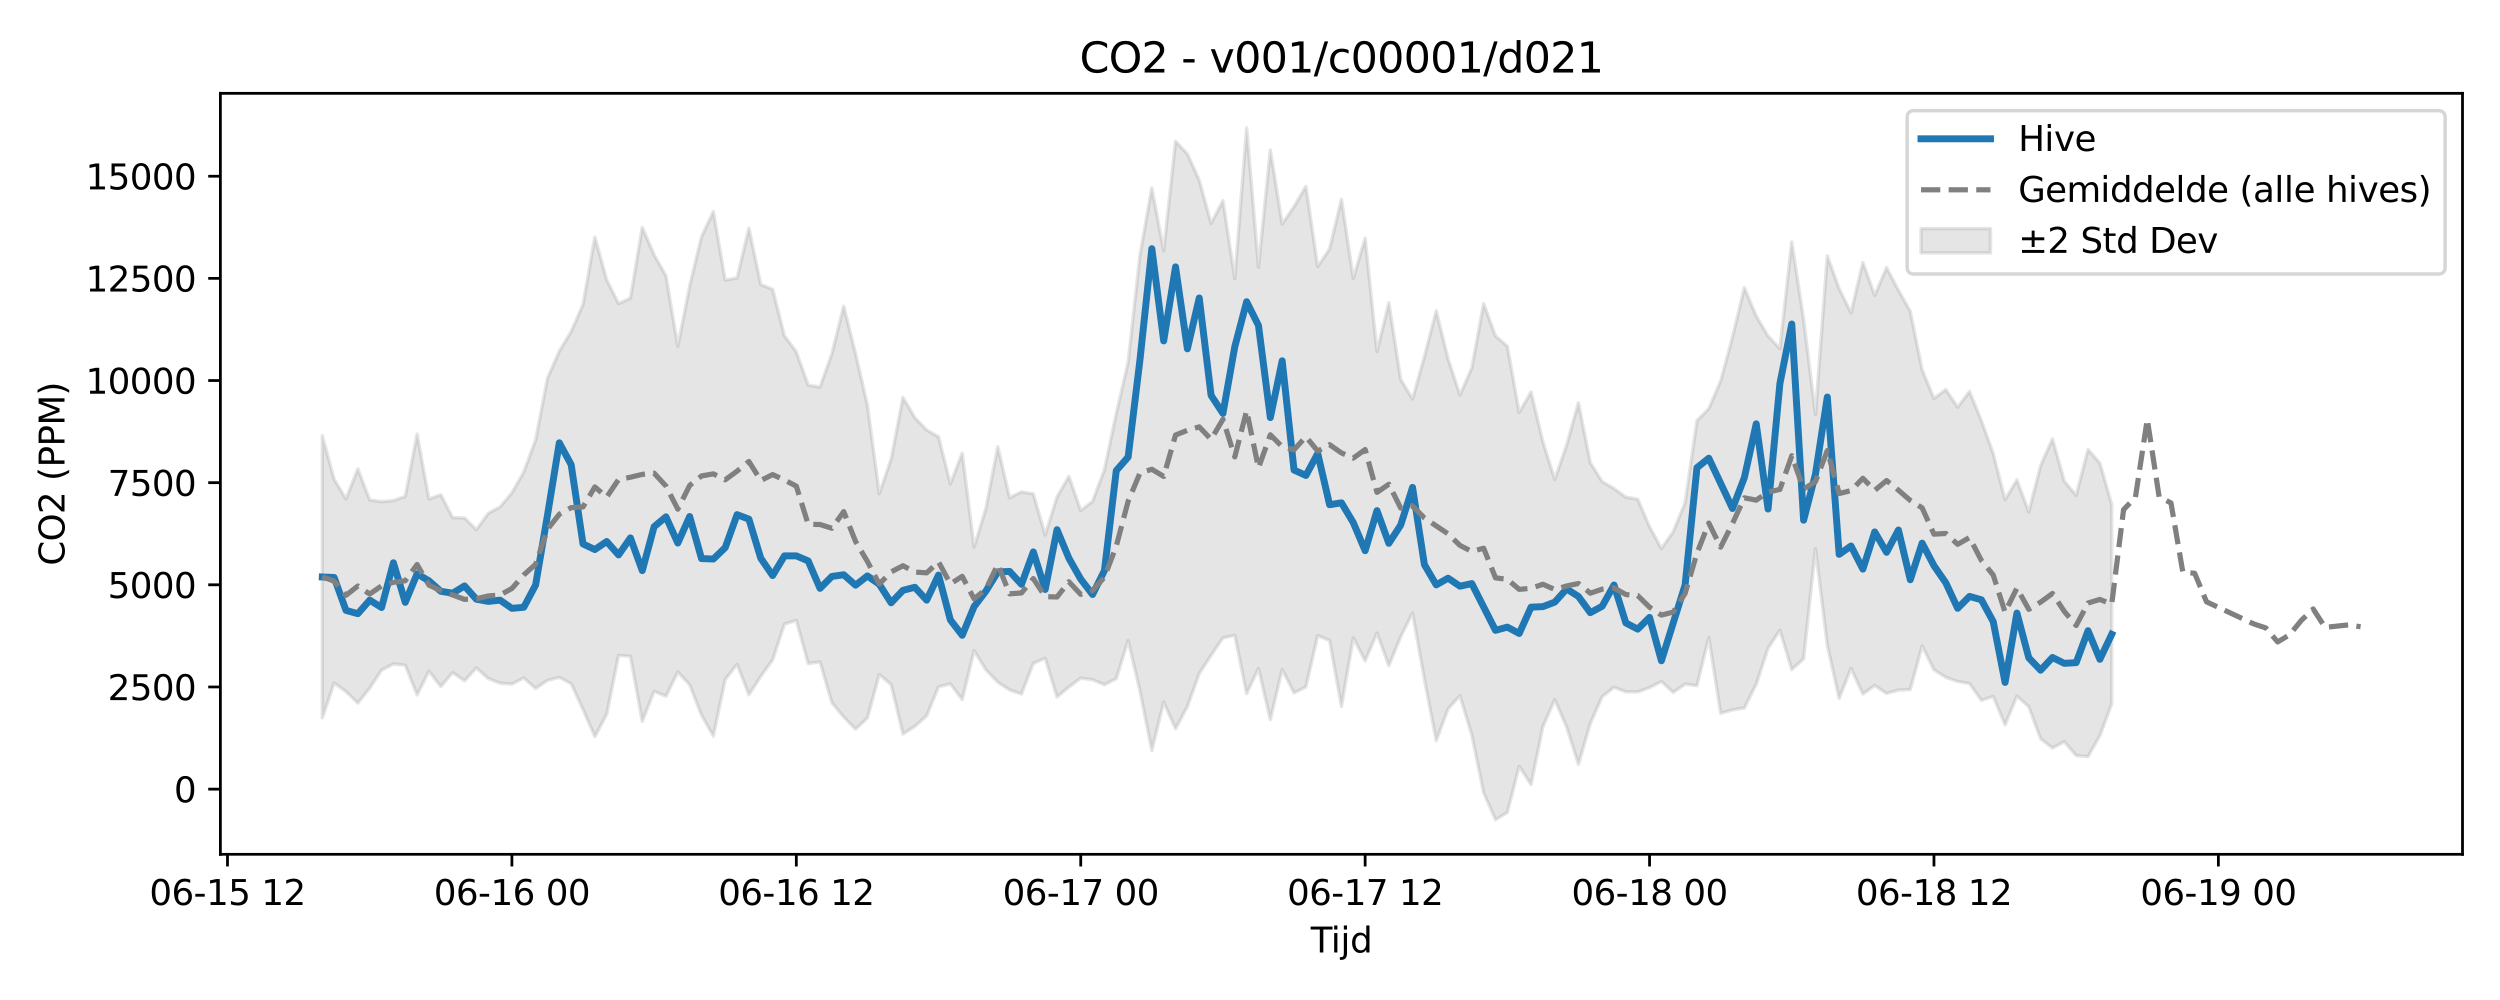 <?xml version="1.0" encoding="utf-8" standalone="no"?>
<!DOCTYPE svg PUBLIC "-//W3C//DTD SVG 1.1//EN"
  "http://www.w3.org/Graphics/SVG/1.1/DTD/svg11.dtd">
<svg xmlns:xlink="http://www.w3.org/1999/xlink" width="720pt" height="288pt" viewBox="0 0 720 288" xmlns="http://www.w3.org/2000/svg" version="1.1">
 <defs>
  <style type="text/css">*{stroke-linejoin: round; stroke-linecap: butt}</style>
 </defs>
 <g id="figure_1">
  <g id="patch_1">
   <path d="M 0 288 
L 720 288 
L 720 0 
L 0 0 
z
" style="fill: #ffffff"/>
  </g>
  <g id="axes_1">
   <g id="patch_2">
    <path d="M 63.47 246.04 
L 709.2 246.04 
L 709.2 26.88 
L 63.47 26.88 
z
" style="fill: #ffffff"/>
   </g>
   <g id="FillBetweenPolyCollection_1">
    <defs>
     <path id="m6cd8a5f75c" d="M 92.821 -162.495 
L 92.821 -81.267 
L 96.234 -91.264 
L 99.647 -88.813 
L 103.06 -85.507 
L 106.473 -89.812 
L 109.886 -94.982 
L 113.299 -96.773 
L 116.712 -96.433 
L 120.125 -87.86 
L 123.538 -94.683 
L 126.951 -90.273 
L 130.364 -94.298 
L 133.777 -91.931 
L 137.19 -95.653 
L 140.603 -92.588 
L 144.016 -91.252 
L 147.429 -90.974 
L 150.842 -92.769 
L 154.254 -89.728 
L 157.667 -92.045 
L 161.08 -92.929 
L 164.493 -91.09 
L 167.906 -83.692 
L 171.319 -75.841 
L 174.732 -82.294 
L 178.145 -99.248 
L 181.558 -98.986 
L 184.971 -80.231 
L 188.384 -88.872 
L 191.797 -87.487 
L 195.21 -94.462 
L 198.623 -90.772 
L 202.036 -82.03 
L 205.449 -75.996 
L 208.862 -92.294 
L 212.275 -96.679 
L 215.688 -87.904 
L 219.1 -93.193 
L 222.513 -97.949 
L 225.926 -108.26 
L 229.339 -109.33 
L 232.752 -96.907 
L 236.165 -97.364 
L 239.578 -85.61 
L 242.991 -81.491 
L 246.404 -78.003 
L 249.817 -81.235 
L 253.23 -93.748 
L 256.643 -90.847 
L 260.056 -76.599 
L 263.469 -78.797 
L 266.882 -81.87 
L 270.295 -90.186 
L 273.708 -91.031 
L 277.121 -86.523 
L 280.534 -100.596 
L 283.947 -95.082 
L 287.359 -91.533 
L 290.772 -89.292 
L 294.185 -88.133 
L 297.598 -96.958 
L 301.011 -98.433 
L 304.424 -87.259 
L 307.837 -90.128 
L 311.25 -92.692 
L 314.663 -92.237 
L 318.076 -90.806 
L 321.489 -92.559 
L 324.902 -103.541 
L 328.315 -88.955 
L 331.728 -71.867 
L 335.141 -85.789 
L 338.554 -78.111 
L 341.967 -84.49 
L 345.38 -94.019 
L 348.793 -99.255 
L 352.206 -104.278 
L 355.618 -105.033 
L 359.031 -88.251 
L 362.444 -95.478 
L 365.857 -80.747 
L 369.27 -95.173 
L 372.683 -88.453 
L 376.096 -90.165 
L 379.509 -104.948 
L 382.922 -103.538 
L 386.335 -84.512 
L 389.748 -104.287 
L 393.161 -97.677 
L 396.574 -105.677 
L 399.987 -96.287 
L 403.4 -104.602 
L 406.813 -111.441 
L 410.226 -92.36 
L 413.639 -74.701 
L 417.052 -83.842 
L 420.464 -87.638 
L 423.877 -76.311 
L 427.29 -59.678 
L 430.703 -51.922 
L 434.116 -54.014 
L 437.529 -67.315 
L 440.942 -62.048 
L 444.355 -78.7 
L 447.768 -86.515 
L 451.181 -78.659 
L 454.594 -67.883 
L 458.007 -79.615 
L 461.42 -87.335 
L 464.833 -90.056 
L 468.246 -88.754 
L 471.659 -88.716 
L 475.072 -89.971 
L 478.485 -91.707 
L 481.898 -88.581 
L 485.311 -90.988 
L 488.723 -90.531 
L 492.136 -104.397 
L 495.549 -82.585 
L 498.962 -83.553 
L 502.375 -84.113 
L 505.788 -90.934 
L 509.201 -101.319 
L 512.614 -106.487 
L 516.027 -95.16 
L 519.44 -98.272 
L 522.853 -129.984 
L 526.266 -102.164 
L 529.679 -86.874 
L 533.092 -95.538 
L 536.505 -88.109 
L 539.918 -90.588 
L 543.331 -88.28 
L 546.744 -89.252 
L 550.157 -89.404 
L 553.57 -101.974 
L 556.982 -95.098 
L 560.395 -92.926 
L 563.808 -91.738 
L 567.221 -91.147 
L 570.634 -86.308 
L 574.047 -87.435 
L 577.46 -79.264 
L 580.873 -87.505 
L 584.286 -84.459 
L 587.699 -75.261 
L 591.112 -72.575 
L 594.525 -74.388 
L 597.938 -70.387 
L 601.351 -70.113 
L 604.764 -76.123 
L 608.177 -85.276 
L 608.177 -142.712 
L 608.177 -142.712 
L 604.764 -154.617 
L 601.351 -158.537 
L 597.938 -145.325 
L 594.525 -149.421 
L 591.112 -161.578 
L 587.699 -153.924 
L 584.286 -140.546 
L 580.873 -149.785 
L 577.46 -144.102 
L 574.047 -157.367 
L 570.634 -166.883 
L 567.221 -175.236 
L 563.808 -170.736 
L 560.395 -175.809 
L 556.982 -173.223 
L 553.57 -181.519 
L 550.157 -198.357 
L 546.744 -204.398 
L 543.331 -210.926 
L 539.918 -202.947 
L 536.505 -212.403 
L 533.092 -197.886 
L 529.679 -204.842 
L 526.266 -214.327 
L 522.853 -168.585 
L 519.44 -196.016 
L 516.027 -218.324 
L 512.614 -187.603 
L 509.201 -191.214 
L 505.788 -196.988 
L 502.375 -205.133 
L 498.962 -190.911 
L 495.549 -178.279 
L 492.136 -170.317 
L 488.723 -166.841 
L 485.311 -143.215 
L 481.898 -134.862 
L 478.485 -130.009 
L 475.072 -136.282 
L 471.659 -144.255 
L 468.246 -144.804 
L 464.833 -147.289 
L 461.42 -149.307 
L 458.007 -154.703 
L 454.594 -172.025 
L 451.181 -159.82 
L 447.768 -149.925 
L 444.355 -160.752 
L 440.942 -175.108 
L 437.529 -169.208 
L 434.116 -188.282 
L 430.703 -191.238 
L 427.29 -200.551 
L 423.877 -182.044 
L 420.464 -174.21 
L 417.052 -184.656 
L 413.639 -198.454 
L 410.226 -185.296 
L 406.813 -173.066 
L 403.4 -178.763 
L 399.987 -200.795 
L 396.574 -186.725 
L 393.161 -219.378 
L 389.748 -207.84 
L 386.335 -230.607 
L 382.922 -216.335 
L 379.509 -211.21 
L 376.096 -234.317 
L 372.683 -228.5 
L 369.27 -223.492 
L 365.857 -244.797 
L 362.444 -211.033 
L 359.031 -251.158 
L 355.618 -207.778 
L 352.206 -230.217 
L 348.793 -223.653 
L 345.38 -236.111 
L 341.967 -243.661 
L 338.554 -247.303 
L 335.141 -215.784 
L 331.728 -233.848 
L 328.315 -214.588 
L 324.902 -183.722 
L 321.489 -168.912 
L 318.076 -152.733 
L 314.663 -143.623 
L 311.25 -140.958 
L 307.837 -150.794 
L 304.424 -144.875 
L 301.011 -133.903 
L 297.598 -145.765 
L 294.185 -146.338 
L 290.772 -144.653 
L 287.359 -159.348 
L 283.947 -141.578 
L 280.534 -130.476 
L 277.121 -157.502 
L 273.708 -148.621 
L 270.295 -162.206 
L 266.882 -164.168 
L 263.469 -167.701 
L 260.056 -173.534 
L 256.643 -155.752 
L 253.23 -145.822 
L 249.817 -171.355 
L 246.404 -186.111 
L 242.991 -199.82 
L 239.578 -186.107 
L 236.165 -176.524 
L 232.752 -177.094 
L 229.339 -186.645 
L 225.926 -191.283 
L 222.513 -204.688 
L 219.1 -206.029 
L 215.688 -222.277 
L 212.275 -207.944 
L 208.862 -207.343 
L 205.449 -227.054 
L 202.036 -219.834 
L 198.623 -205.634 
L 195.21 -188.245 
L 191.797 -208.559 
L 188.384 -214.603 
L 184.971 -222.528 
L 181.558 -202.128 
L 178.145 -200.543 
L 174.732 -207.406 
L 171.319 -219.694 
L 167.906 -200.307 
L 164.493 -192.493 
L 161.08 -186.859 
L 157.667 -179.071 
L 154.254 -161.275 
L 150.842 -152.058 
L 147.429 -146.067 
L 144.016 -142.004 
L 140.603 -140.145 
L 137.19 -135.444 
L 133.777 -138.837 
L 130.364 -138.908 
L 126.951 -145.512 
L 123.538 -144.286 
L 120.125 -162.984 
L 116.712 -145.031 
L 113.299 -143.834 
L 109.886 -143.523 
L 106.473 -144.022 
L 103.06 -152.952 
L 99.647 -144.289 
L 96.234 -149.964 
L 92.821 -162.495 
z
" style="stroke: #808080; stroke-opacity: 0.2"/>
    </defs>
    <g clip-path="url(#p658768533f)">
     <use xlink:href="#m6cd8a5f75c" x="0" y="288" style="fill: #808080; fill-opacity: 0.2; stroke: #808080; stroke-opacity: 0.2"/>
    </g>
   </g>
   <g id="matplotlib.axis_1">
    <g id="xtick_1">
     <g id="line2d_1">
      <defs>
       <path id="m57c02fd994" d="M 0 0 
L 0 3.5 
" style="stroke: #000000; stroke-width: 0.8"/>
      </defs>
      <g>
       <use xlink:href="#m57c02fd994" x="65.518" y="246.04" style="stroke: #000000; stroke-width: 0.8"/>
      </g>
     </g>
     <g id="text_1">
      <!-- 06-15 12 -->
      <g transform="translate(43.037 260.638) scale(0.1 -0.1)">
       <defs>
        <path id="DejaVuSans-30" d="M 2034 4250 
Q 1547 4250 1301 3770 
Q 1056 3291 1056 2328 
Q 1056 1369 1301 889 
Q 1547 409 2034 409 
Q 2525 409 2770 889 
Q 3016 1369 3016 2328 
Q 3016 3291 2770 3770 
Q 2525 4250 2034 4250 
z
M 2034 4750 
Q 2819 4750 3233 4129 
Q 3647 3509 3647 2328 
Q 3647 1150 3233 529 
Q 2819 -91 2034 -91 
Q 1250 -91 836 529 
Q 422 1150 422 2328 
Q 422 3509 836 4129 
Q 1250 4750 2034 4750 
z
" transform="scale(0.016)"/>
        <path id="DejaVuSans-36" d="M 2113 2584 
Q 1688 2584 1439 2293 
Q 1191 2003 1191 1497 
Q 1191 994 1439 701 
Q 1688 409 2113 409 
Q 2538 409 2786 701 
Q 3034 994 3034 1497 
Q 3034 2003 2786 2293 
Q 2538 2584 2113 2584 
z
M 3366 4563 
L 3366 3988 
Q 3128 4100 2886 4159 
Q 2644 4219 2406 4219 
Q 1781 4219 1451 3797 
Q 1122 3375 1075 2522 
Q 1259 2794 1537 2939 
Q 1816 3084 2150 3084 
Q 2853 3084 3261 2657 
Q 3669 2231 3669 1497 
Q 3669 778 3244 343 
Q 2819 -91 2113 -91 
Q 1303 -91 875 529 
Q 447 1150 447 2328 
Q 447 3434 972 4092 
Q 1497 4750 2381 4750 
Q 2619 4750 2861 4703 
Q 3103 4656 3366 4563 
z
" transform="scale(0.016)"/>
        <path id="DejaVuSans-2d" d="M 313 2009 
L 1997 2009 
L 1997 1497 
L 313 1497 
L 313 2009 
z
" transform="scale(0.016)"/>
        <path id="DejaVuSans-31" d="M 794 531 
L 1825 531 
L 1825 4091 
L 703 3866 
L 703 4441 
L 1819 4666 
L 2450 4666 
L 2450 531 
L 3481 531 
L 3481 0 
L 794 0 
L 794 531 
z
" transform="scale(0.016)"/>
        <path id="DejaVuSans-35" d="M 691 4666 
L 3169 4666 
L 3169 4134 
L 1269 4134 
L 1269 2991 
Q 1406 3038 1543 3061 
Q 1681 3084 1819 3084 
Q 2600 3084 3056 2656 
Q 3513 2228 3513 1497 
Q 3513 744 3044 326 
Q 2575 -91 1722 -91 
Q 1428 -91 1123 -41 
Q 819 9 494 109 
L 494 744 
Q 775 591 1075 516 
Q 1375 441 1709 441 
Q 2250 441 2565 725 
Q 2881 1009 2881 1497 
Q 2881 1984 2565 2268 
Q 2250 2553 1709 2553 
Q 1456 2553 1204 2497 
Q 953 2441 691 2322 
L 691 4666 
z
" transform="scale(0.016)"/>
        <path id="DejaVuSans-20" transform="scale(0.016)"/>
        <path id="DejaVuSans-32" d="M 1228 531 
L 3431 531 
L 3431 0 
L 469 0 
L 469 531 
Q 828 903 1448 1529 
Q 2069 2156 2228 2338 
Q 2531 2678 2651 2914 
Q 2772 3150 2772 3378 
Q 2772 3750 2511 3984 
Q 2250 4219 1831 4219 
Q 1534 4219 1204 4116 
Q 875 4013 500 3803 
L 500 4441 
Q 881 4594 1212 4672 
Q 1544 4750 1819 4750 
Q 2544 4750 2975 4387 
Q 3406 4025 3406 3419 
Q 3406 3131 3298 2873 
Q 3191 2616 2906 2266 
Q 2828 2175 2409 1742 
Q 1991 1309 1228 531 
z
" transform="scale(0.016)"/>
       </defs>
       <use xlink:href="#DejaVuSans-30"/>
       <use xlink:href="#DejaVuSans-36" transform="translate(63.623 0)"/>
       <use xlink:href="#DejaVuSans-2d" transform="translate(127.246 0)"/>
       <use xlink:href="#DejaVuSans-31" transform="translate(163.33 0)"/>
       <use xlink:href="#DejaVuSans-35" transform="translate(226.953 0)"/>
       <use xlink:href="#DejaVuSans-20" transform="translate(290.576 0)"/>
       <use xlink:href="#DejaVuSans-31" transform="translate(322.363 0)"/>
       <use xlink:href="#DejaVuSans-32" transform="translate(385.986 0)"/>
      </g>
     </g>
    </g>
    <g id="xtick_2">
     <g id="line2d_2">
      <g>
       <use xlink:href="#m57c02fd994" x="147.429" y="246.04" style="stroke: #000000; stroke-width: 0.8"/>
      </g>
     </g>
     <g id="text_2">
      <!-- 06-16 00 -->
      <g transform="translate(124.948 260.638) scale(0.1 -0.1)">
       <use xlink:href="#DejaVuSans-30"/>
       <use xlink:href="#DejaVuSans-36" transform="translate(63.623 0)"/>
       <use xlink:href="#DejaVuSans-2d" transform="translate(127.246 0)"/>
       <use xlink:href="#DejaVuSans-31" transform="translate(163.33 0)"/>
       <use xlink:href="#DejaVuSans-36" transform="translate(226.953 0)"/>
       <use xlink:href="#DejaVuSans-20" transform="translate(290.576 0)"/>
       <use xlink:href="#DejaVuSans-30" transform="translate(322.363 0)"/>
       <use xlink:href="#DejaVuSans-30" transform="translate(385.986 0)"/>
      </g>
     </g>
    </g>
    <g id="xtick_3">
     <g id="line2d_3">
      <g>
       <use xlink:href="#m57c02fd994" x="229.339" y="246.04" style="stroke: #000000; stroke-width: 0.8"/>
      </g>
     </g>
     <g id="text_3">
      <!-- 06-16 12 -->
      <g transform="translate(206.859 260.638) scale(0.1 -0.1)">
       <use xlink:href="#DejaVuSans-30"/>
       <use xlink:href="#DejaVuSans-36" transform="translate(63.623 0)"/>
       <use xlink:href="#DejaVuSans-2d" transform="translate(127.246 0)"/>
       <use xlink:href="#DejaVuSans-31" transform="translate(163.33 0)"/>
       <use xlink:href="#DejaVuSans-36" transform="translate(226.953 0)"/>
       <use xlink:href="#DejaVuSans-20" transform="translate(290.576 0)"/>
       <use xlink:href="#DejaVuSans-31" transform="translate(322.363 0)"/>
       <use xlink:href="#DejaVuSans-32" transform="translate(385.986 0)"/>
      </g>
     </g>
    </g>
    <g id="xtick_4">
     <g id="line2d_4">
      <g>
       <use xlink:href="#m57c02fd994" x="311.25" y="246.04" style="stroke: #000000; stroke-width: 0.8"/>
      </g>
     </g>
     <g id="text_4">
      <!-- 06-17 00 -->
      <g transform="translate(288.77 260.638) scale(0.1 -0.1)">
       <defs>
        <path id="DejaVuSans-37" d="M 525 4666 
L 3525 4666 
L 3525 4397 
L 1831 0 
L 1172 0 
L 2766 4134 
L 525 4134 
L 525 4666 
z
" transform="scale(0.016)"/>
       </defs>
       <use xlink:href="#DejaVuSans-30"/>
       <use xlink:href="#DejaVuSans-36" transform="translate(63.623 0)"/>
       <use xlink:href="#DejaVuSans-2d" transform="translate(127.246 0)"/>
       <use xlink:href="#DejaVuSans-31" transform="translate(163.33 0)"/>
       <use xlink:href="#DejaVuSans-37" transform="translate(226.953 0)"/>
       <use xlink:href="#DejaVuSans-20" transform="translate(290.576 0)"/>
       <use xlink:href="#DejaVuSans-30" transform="translate(322.363 0)"/>
       <use xlink:href="#DejaVuSans-30" transform="translate(385.986 0)"/>
      </g>
     </g>
    </g>
    <g id="xtick_5">
     <g id="line2d_5">
      <g>
       <use xlink:href="#m57c02fd994" x="393.161" y="246.04" style="stroke: #000000; stroke-width: 0.8"/>
      </g>
     </g>
     <g id="text_5">
      <!-- 06-17 12 -->
      <g transform="translate(370.68 260.638) scale(0.1 -0.1)">
       <use xlink:href="#DejaVuSans-30"/>
       <use xlink:href="#DejaVuSans-36" transform="translate(63.623 0)"/>
       <use xlink:href="#DejaVuSans-2d" transform="translate(127.246 0)"/>
       <use xlink:href="#DejaVuSans-31" transform="translate(163.33 0)"/>
       <use xlink:href="#DejaVuSans-37" transform="translate(226.953 0)"/>
       <use xlink:href="#DejaVuSans-20" transform="translate(290.576 0)"/>
       <use xlink:href="#DejaVuSans-31" transform="translate(322.363 0)"/>
       <use xlink:href="#DejaVuSans-32" transform="translate(385.986 0)"/>
      </g>
     </g>
    </g>
    <g id="xtick_6">
     <g id="line2d_6">
      <g>
       <use xlink:href="#m57c02fd994" x="475.072" y="246.04" style="stroke: #000000; stroke-width: 0.8"/>
      </g>
     </g>
     <g id="text_6">
      <!-- 06-18 00 -->
      <g transform="translate(452.591 260.638) scale(0.1 -0.1)">
       <defs>
        <path id="DejaVuSans-38" d="M 2034 2216 
Q 1584 2216 1326 1975 
Q 1069 1734 1069 1313 
Q 1069 891 1326 650 
Q 1584 409 2034 409 
Q 2484 409 2743 651 
Q 3003 894 3003 1313 
Q 3003 1734 2745 1975 
Q 2488 2216 2034 2216 
z
M 1403 2484 
Q 997 2584 770 2862 
Q 544 3141 544 3541 
Q 544 4100 942 4425 
Q 1341 4750 2034 4750 
Q 2731 4750 3128 4425 
Q 3525 4100 3525 3541 
Q 3525 3141 3298 2862 
Q 3072 2584 2669 2484 
Q 3125 2378 3379 2068 
Q 3634 1759 3634 1313 
Q 3634 634 3220 271 
Q 2806 -91 2034 -91 
Q 1263 -91 848 271 
Q 434 634 434 1313 
Q 434 1759 690 2068 
Q 947 2378 1403 2484 
z
M 1172 3481 
Q 1172 3119 1398 2916 
Q 1625 2713 2034 2713 
Q 2441 2713 2670 2916 
Q 2900 3119 2900 3481 
Q 2900 3844 2670 4047 
Q 2441 4250 2034 4250 
Q 1625 4250 1398 4047 
Q 1172 3844 1172 3481 
z
" transform="scale(0.016)"/>
       </defs>
       <use xlink:href="#DejaVuSans-30"/>
       <use xlink:href="#DejaVuSans-36" transform="translate(63.623 0)"/>
       <use xlink:href="#DejaVuSans-2d" transform="translate(127.246 0)"/>
       <use xlink:href="#DejaVuSans-31" transform="translate(163.33 0)"/>
       <use xlink:href="#DejaVuSans-38" transform="translate(226.953 0)"/>
       <use xlink:href="#DejaVuSans-20" transform="translate(290.576 0)"/>
       <use xlink:href="#DejaVuSans-30" transform="translate(322.363 0)"/>
       <use xlink:href="#DejaVuSans-30" transform="translate(385.986 0)"/>
      </g>
     </g>
    </g>
    <g id="xtick_7">
     <g id="line2d_7">
      <g>
       <use xlink:href="#m57c02fd994" x="556.982" y="246.04" style="stroke: #000000; stroke-width: 0.8"/>
      </g>
     </g>
     <g id="text_7">
      <!-- 06-18 12 -->
      <g transform="translate(534.502 260.638) scale(0.1 -0.1)">
       <use xlink:href="#DejaVuSans-30"/>
       <use xlink:href="#DejaVuSans-36" transform="translate(63.623 0)"/>
       <use xlink:href="#DejaVuSans-2d" transform="translate(127.246 0)"/>
       <use xlink:href="#DejaVuSans-31" transform="translate(163.33 0)"/>
       <use xlink:href="#DejaVuSans-38" transform="translate(226.953 0)"/>
       <use xlink:href="#DejaVuSans-20" transform="translate(290.576 0)"/>
       <use xlink:href="#DejaVuSans-31" transform="translate(322.363 0)"/>
       <use xlink:href="#DejaVuSans-32" transform="translate(385.986 0)"/>
      </g>
     </g>
    </g>
    <g id="xtick_8">
     <g id="line2d_8">
      <g>
       <use xlink:href="#m57c02fd994" x="638.893" y="246.04" style="stroke: #000000; stroke-width: 0.8"/>
      </g>
     </g>
     <g id="text_8">
      <!-- 06-19 00 -->
      <g transform="translate(616.413 260.638) scale(0.1 -0.1)">
       <defs>
        <path id="DejaVuSans-39" d="M 703 97 
L 703 672 
Q 941 559 1184 500 
Q 1428 441 1663 441 
Q 2288 441 2617 861 
Q 2947 1281 2994 2138 
Q 2813 1869 2534 1725 
Q 2256 1581 1919 1581 
Q 1219 1581 811 2004 
Q 403 2428 403 3163 
Q 403 3881 828 4315 
Q 1253 4750 1959 4750 
Q 2769 4750 3195 4129 
Q 3622 3509 3622 2328 
Q 3622 1225 3098 567 
Q 2575 -91 1691 -91 
Q 1453 -91 1209 -44 
Q 966 3 703 97 
z
M 1959 2075 
Q 2384 2075 2632 2365 
Q 2881 2656 2881 3163 
Q 2881 3666 2632 3958 
Q 2384 4250 1959 4250 
Q 1534 4250 1286 3958 
Q 1038 3666 1038 3163 
Q 1038 2656 1286 2365 
Q 1534 2075 1959 2075 
z
" transform="scale(0.016)"/>
       </defs>
       <use xlink:href="#DejaVuSans-30"/>
       <use xlink:href="#DejaVuSans-36" transform="translate(63.623 0)"/>
       <use xlink:href="#DejaVuSans-2d" transform="translate(127.246 0)"/>
       <use xlink:href="#DejaVuSans-31" transform="translate(163.33 0)"/>
       <use xlink:href="#DejaVuSans-39" transform="translate(226.953 0)"/>
       <use xlink:href="#DejaVuSans-20" transform="translate(290.576 0)"/>
       <use xlink:href="#DejaVuSans-30" transform="translate(322.363 0)"/>
       <use xlink:href="#DejaVuSans-30" transform="translate(385.986 0)"/>
      </g>
     </g>
    </g>
    <g id="text_9">
     <!-- Tijd -->
     <g transform="translate(377.485 274.317) scale(0.1 -0.1)">
      <defs>
       <path id="DejaVuSans-54" d="M -19 4666 
L 3928 4666 
L 3928 4134 
L 2272 4134 
L 2272 0 
L 1638 0 
L 1638 4134 
L -19 4134 
L -19 4666 
z
" transform="scale(0.016)"/>
       <path id="DejaVuSans-69" d="M 603 3500 
L 1178 3500 
L 1178 0 
L 603 0 
L 603 3500 
z
M 603 4863 
L 1178 4863 
L 1178 4134 
L 603 4134 
L 603 4863 
z
" transform="scale(0.016)"/>
       <path id="DejaVuSans-6a" d="M 603 3500 
L 1178 3500 
L 1178 -63 
Q 1178 -731 923 -1031 
Q 669 -1331 103 -1331 
L -116 -1331 
L -116 -844 
L 38 -844 
Q 366 -844 484 -692 
Q 603 -541 603 -63 
L 603 3500 
z
M 603 4863 
L 1178 4863 
L 1178 4134 
L 603 4134 
L 603 4863 
z
" transform="scale(0.016)"/>
       <path id="DejaVuSans-64" d="M 2906 2969 
L 2906 4863 
L 3481 4863 
L 3481 0 
L 2906 0 
L 2906 525 
Q 2725 213 2448 61 
Q 2172 -91 1784 -91 
Q 1150 -91 751 415 
Q 353 922 353 1747 
Q 353 2572 751 3078 
Q 1150 3584 1784 3584 
Q 2172 3584 2448 3432 
Q 2725 3281 2906 2969 
z
M 947 1747 
Q 947 1113 1208 752 
Q 1469 391 1925 391 
Q 2381 391 2643 752 
Q 2906 1113 2906 1747 
Q 2906 2381 2643 2742 
Q 2381 3103 1925 3103 
Q 1469 3103 1208 2742 
Q 947 2381 947 1747 
z
" transform="scale(0.016)"/>
      </defs>
      <use xlink:href="#DejaVuSans-54"/>
      <use xlink:href="#DejaVuSans-69" transform="translate(57.959 0)"/>
      <use xlink:href="#DejaVuSans-6a" transform="translate(85.742 0)"/>
      <use xlink:href="#DejaVuSans-64" transform="translate(113.525 0)"/>
     </g>
    </g>
   </g>
   <g id="matplotlib.axis_2">
    <g id="ytick_1">
     <g id="line2d_9">
      <defs>
       <path id="mcdce350545" d="M 0 0 
L -3.5 0 
" style="stroke: #000000; stroke-width: 0.8"/>
      </defs>
      <g>
       <use xlink:href="#mcdce350545" x="63.47" y="227.265" style="stroke: #000000; stroke-width: 0.8"/>
      </g>
     </g>
     <g id="text_10">
      <!-- 0 -->
      <g transform="translate(50.108 231.064) scale(0.1 -0.1)">
       <use xlink:href="#DejaVuSans-30"/>
      </g>
     </g>
    </g>
    <g id="ytick_2">
     <g id="line2d_10">
      <g>
       <use xlink:href="#mcdce350545" x="63.47" y="197.846" style="stroke: #000000; stroke-width: 0.8"/>
      </g>
     </g>
     <g id="text_11">
      <!-- 2500 -->
      <g transform="translate(31.02 201.646) scale(0.1 -0.1)">
       <use xlink:href="#DejaVuSans-32"/>
       <use xlink:href="#DejaVuSans-35" transform="translate(63.623 0)"/>
       <use xlink:href="#DejaVuSans-30" transform="translate(127.246 0)"/>
       <use xlink:href="#DejaVuSans-30" transform="translate(190.869 0)"/>
      </g>
     </g>
    </g>
    <g id="ytick_3">
     <g id="line2d_11">
      <g>
       <use xlink:href="#mcdce350545" x="63.47" y="168.428" style="stroke: #000000; stroke-width: 0.8"/>
      </g>
     </g>
     <g id="text_12">
      <!-- 5000 -->
      <g transform="translate(31.02 172.227) scale(0.1 -0.1)">
       <use xlink:href="#DejaVuSans-35"/>
       <use xlink:href="#DejaVuSans-30" transform="translate(63.623 0)"/>
       <use xlink:href="#DejaVuSans-30" transform="translate(127.246 0)"/>
       <use xlink:href="#DejaVuSans-30" transform="translate(190.869 0)"/>
      </g>
     </g>
    </g>
    <g id="ytick_4">
     <g id="line2d_12">
      <g>
       <use xlink:href="#mcdce350545" x="63.47" y="139.009" style="stroke: #000000; stroke-width: 0.8"/>
      </g>
     </g>
     <g id="text_13">
      <!-- 7500 -->
      <g transform="translate(31.02 142.809) scale(0.1 -0.1)">
       <use xlink:href="#DejaVuSans-37"/>
       <use xlink:href="#DejaVuSans-35" transform="translate(63.623 0)"/>
       <use xlink:href="#DejaVuSans-30" transform="translate(127.246 0)"/>
       <use xlink:href="#DejaVuSans-30" transform="translate(190.869 0)"/>
      </g>
     </g>
    </g>
    <g id="ytick_5">
     <g id="line2d_13">
      <g>
       <use xlink:href="#mcdce350545" x="63.47" y="109.591" style="stroke: #000000; stroke-width: 0.8"/>
      </g>
     </g>
     <g id="text_14">
      <!-- 10000 -->
      <g transform="translate(24.657 113.39) scale(0.1 -0.1)">
       <use xlink:href="#DejaVuSans-31"/>
       <use xlink:href="#DejaVuSans-30" transform="translate(63.623 0)"/>
       <use xlink:href="#DejaVuSans-30" transform="translate(127.246 0)"/>
       <use xlink:href="#DejaVuSans-30" transform="translate(190.869 0)"/>
       <use xlink:href="#DejaVuSans-30" transform="translate(254.492 0)"/>
      </g>
     </g>
    </g>
    <g id="ytick_6">
     <g id="line2d_14">
      <g>
       <use xlink:href="#mcdce350545" x="63.47" y="80.172" style="stroke: #000000; stroke-width: 0.8"/>
      </g>
     </g>
     <g id="text_15">
      <!-- 12500 -->
      <g transform="translate(24.657 83.971) scale(0.1 -0.1)">
       <use xlink:href="#DejaVuSans-31"/>
       <use xlink:href="#DejaVuSans-32" transform="translate(63.623 0)"/>
       <use xlink:href="#DejaVuSans-35" transform="translate(127.246 0)"/>
       <use xlink:href="#DejaVuSans-30" transform="translate(190.869 0)"/>
       <use xlink:href="#DejaVuSans-30" transform="translate(254.492 0)"/>
      </g>
     </g>
    </g>
    <g id="ytick_7">
     <g id="line2d_15">
      <g>
       <use xlink:href="#mcdce350545" x="63.47" y="50.754" style="stroke: #000000; stroke-width: 0.8"/>
      </g>
     </g>
     <g id="text_16">
      <!-- 15000 -->
      <g transform="translate(24.657 54.553) scale(0.1 -0.1)">
       <use xlink:href="#DejaVuSans-31"/>
       <use xlink:href="#DejaVuSans-35" transform="translate(63.623 0)"/>
       <use xlink:href="#DejaVuSans-30" transform="translate(127.246 0)"/>
       <use xlink:href="#DejaVuSans-30" transform="translate(190.869 0)"/>
       <use xlink:href="#DejaVuSans-30" transform="translate(254.492 0)"/>
      </g>
     </g>
    </g>
    <g id="text_17">
     <!-- CO2 (PPM) -->
     <g transform="translate(18.578 162.903) rotate(-90) scale(0.1 -0.1)">
      <defs>
       <path id="DejaVuSans-43" d="M 4122 4306 
L 4122 3641 
Q 3803 3938 3442 4084 
Q 3081 4231 2675 4231 
Q 1875 4231 1450 3742 
Q 1025 3253 1025 2328 
Q 1025 1406 1450 917 
Q 1875 428 2675 428 
Q 3081 428 3442 575 
Q 3803 722 4122 1019 
L 4122 359 
Q 3791 134 3420 21 
Q 3050 -91 2638 -91 
Q 1578 -91 968 557 
Q 359 1206 359 2328 
Q 359 3453 968 4101 
Q 1578 4750 2638 4750 
Q 3056 4750 3426 4639 
Q 3797 4528 4122 4306 
z
" transform="scale(0.016)"/>
       <path id="DejaVuSans-4f" d="M 2522 4238 
Q 1834 4238 1429 3725 
Q 1025 3213 1025 2328 
Q 1025 1447 1429 934 
Q 1834 422 2522 422 
Q 3209 422 3611 934 
Q 4013 1447 4013 2328 
Q 4013 3213 3611 3725 
Q 3209 4238 2522 4238 
z
M 2522 4750 
Q 3503 4750 4090 4092 
Q 4678 3434 4678 2328 
Q 4678 1225 4090 567 
Q 3503 -91 2522 -91 
Q 1538 -91 948 565 
Q 359 1222 359 2328 
Q 359 3434 948 4092 
Q 1538 4750 2522 4750 
z
" transform="scale(0.016)"/>
       <path id="DejaVuSans-28" d="M 1984 4856 
Q 1566 4138 1362 3434 
Q 1159 2731 1159 2009 
Q 1159 1288 1364 580 
Q 1569 -128 1984 -844 
L 1484 -844 
Q 1016 -109 783 600 
Q 550 1309 550 2009 
Q 550 2706 781 3412 
Q 1013 4119 1484 4856 
L 1984 4856 
z
" transform="scale(0.016)"/>
       <path id="DejaVuSans-50" d="M 1259 4147 
L 1259 2394 
L 2053 2394 
Q 2494 2394 2734 2622 
Q 2975 2850 2975 3272 
Q 2975 3691 2734 3919 
Q 2494 4147 2053 4147 
L 1259 4147 
z
M 628 4666 
L 2053 4666 
Q 2838 4666 3239 4311 
Q 3641 3956 3641 3272 
Q 3641 2581 3239 2228 
Q 2838 1875 2053 1875 
L 1259 1875 
L 1259 0 
L 628 0 
L 628 4666 
z
" transform="scale(0.016)"/>
       <path id="DejaVuSans-4d" d="M 628 4666 
L 1569 4666 
L 2759 1491 
L 3956 4666 
L 4897 4666 
L 4897 0 
L 4281 0 
L 4281 4097 
L 3078 897 
L 2444 897 
L 1241 4097 
L 1241 0 
L 628 0 
L 628 4666 
z
" transform="scale(0.016)"/>
       <path id="DejaVuSans-29" d="M 513 4856 
L 1013 4856 
Q 1481 4119 1714 3412 
Q 1947 2706 1947 2009 
Q 1947 1309 1714 600 
Q 1481 -109 1013 -844 
L 513 -844 
Q 928 -128 1133 580 
Q 1338 1288 1338 2009 
Q 1338 2731 1133 3434 
Q 928 4138 513 4856 
z
" transform="scale(0.016)"/>
      </defs>
      <use xlink:href="#DejaVuSans-43"/>
      <use xlink:href="#DejaVuSans-4f" transform="translate(69.824 0)"/>
      <use xlink:href="#DejaVuSans-32" transform="translate(148.535 0)"/>
      <use xlink:href="#DejaVuSans-20" transform="translate(212.158 0)"/>
      <use xlink:href="#DejaVuSans-28" transform="translate(243.945 0)"/>
      <use xlink:href="#DejaVuSans-50" transform="translate(282.959 0)"/>
      <use xlink:href="#DejaVuSans-50" transform="translate(343.262 0)"/>
      <use xlink:href="#DejaVuSans-4d" transform="translate(403.564 0)"/>
      <use xlink:href="#DejaVuSans-29" transform="translate(489.844 0)"/>
     </g>
    </g>
   </g>
   <g id="line2d_16">
    <path d="M 92.821 166.169 
L 96.234 166.314 
L 99.647 175.794 
L 103.06 176.743 
L 106.473 172.837 
L 109.886 174.959 
L 113.299 162.081 
L 116.712 173.472 
L 120.125 165.266 
L 123.538 167.286 
L 126.951 170.291 
L 130.364 170.836 
L 133.777 168.753 
L 137.19 172.574 
L 140.603 173.205 
L 144.016 172.845 
L 147.429 175.202 
L 150.842 174.896 
L 154.254 168.487 
L 157.667 148.411 
L 161.08 127.528 
L 164.493 133.82 
L 167.906 156.645 
L 171.319 158.273 
L 174.732 155.954 
L 178.145 159.822 
L 181.558 154.915 
L 184.971 164.337 
L 188.384 151.683 
L 191.797 148.851 
L 195.21 156.398 
L 198.623 148.761 
L 202.036 160.873 
L 205.449 161.003 
L 208.862 157.708 
L 212.275 148.219 
L 215.688 149.518 
L 219.1 160.763 
L 222.513 165.761 
L 225.926 160.085 
L 229.339 160.089 
L 232.752 161.544 
L 236.165 169.448 
L 239.578 166.01 
L 242.991 165.533 
L 246.404 168.538 
L 249.817 165.866 
L 253.23 168.267 
L 256.643 173.606 
L 260.056 170.016 
L 263.469 169.142 
L 266.882 172.841 
L 270.295 165.627 
L 273.708 178.536 
L 277.121 182.961 
L 280.534 174.712 
L 283.947 170.224 
L 287.359 164.717 
L 290.772 164.576 
L 294.185 168.287 
L 297.598 158.951 
L 301.011 169.765 
L 304.424 152.561 
L 307.837 160.759 
L 311.25 166.788 
L 314.663 171.217 
L 318.076 164.321 
L 321.489 135.53 
L 324.902 131.631 
L 328.315 103.566 
L 331.728 71.625 
L 335.141 98.176 
L 338.554 76.866 
L 341.967 100.459 
L 345.38 85.821 
L 348.793 113.862 
L 352.206 119.069 
L 355.618 99.859 
L 359.031 86.897 
L 362.444 93.748 
L 365.857 120.264 
L 369.27 103.913 
L 372.683 135.373 
L 376.096 136.938 
L 379.509 130.615 
L 382.922 145.364 
L 386.335 144.818 
L 389.748 150.514 
L 393.161 158.598 
L 396.574 147.064 
L 399.987 156.48 
L 403.4 151.22 
L 406.813 140.374 
L 410.226 162.607 
L 413.639 168.444 
L 417.052 166.518 
L 420.464 168.828 
L 423.877 168.075 
L 430.703 181.533 
L 434.116 180.613 
L 437.529 182.439 
L 440.942 174.861 
L 444.355 174.712 
L 447.768 173.417 
L 451.181 169.616 
L 454.594 171.778 
L 458.007 176.449 
L 461.42 174.602 
L 464.833 168.483 
L 468.246 179.407 
L 471.659 181.195 
L 475.072 177.818 
L 478.485 190.303 
L 485.311 168.475 
L 488.723 134.695 
L 492.136 131.966 
L 498.962 146.45 
L 502.375 137.55 
L 505.788 122.064 
L 509.201 146.595 
L 512.614 110.45 
L 516.027 93.316 
L 519.44 149.82 
L 522.853 136.573 
L 526.266 114.353 
L 529.679 159.649 
L 533.092 157.253 
L 536.505 163.903 
L 539.918 153.195 
L 543.331 159.061 
L 546.744 152.642 
L 550.157 166.969 
L 553.57 156.425 
L 556.982 162.915 
L 560.395 167.857 
L 563.808 175.194 
L 567.221 171.77 
L 570.634 172.731 
L 574.047 179.03 
L 577.46 196.54 
L 580.873 176.567 
L 584.286 189.444 
L 587.699 193.022 
L 591.112 189.354 
L 594.525 191.045 
L 597.938 190.837 
L 601.351 181.643 
L 604.764 189.88 
L 608.177 182.684 
L 608.177 182.684 
" clip-path="url(#p658768533f)" style="fill: none; stroke: #1f77b4; stroke-width: 2; stroke-linecap: square"/>
   </g>
   <g id="line2d_17">
    <path d="M 92.821 166.119 
L 96.234 167.386 
L 99.647 171.449 
L 103.06 168.771 
L 106.473 171.083 
L 109.886 168.748 
L 113.299 167.697 
L 116.712 167.268 
L 120.125 162.578 
L 123.538 168.515 
L 126.951 170.108 
L 133.777 172.616 
L 137.19 172.451 
L 140.603 171.634 
L 144.016 171.372 
L 147.429 169.48 
L 150.842 165.587 
L 154.254 162.498 
L 157.667 152.442 
L 161.08 148.106 
L 164.493 146.209 
L 167.906 146 
L 171.319 140.233 
L 174.732 143.15 
L 178.145 138.105 
L 181.558 137.443 
L 184.971 136.621 
L 188.384 136.262 
L 191.797 139.977 
L 195.21 146.646 
L 198.623 139.797 
L 202.036 137.068 
L 205.449 136.475 
L 208.862 138.182 
L 212.275 135.689 
L 215.688 132.909 
L 219.1 138.389 
L 222.513 136.681 
L 225.926 138.229 
L 229.339 140.012 
L 232.752 151 
L 236.165 151.056 
L 239.578 152.141 
L 242.991 147.344 
L 246.404 155.943 
L 249.817 161.705 
L 253.23 168.215 
L 256.643 164.701 
L 260.056 162.933 
L 263.469 164.751 
L 266.882 164.981 
L 270.295 161.804 
L 273.708 168.174 
L 277.121 165.988 
L 280.534 172.464 
L 283.947 169.67 
L 287.359 162.56 
L 290.772 171.027 
L 294.185 170.765 
L 297.598 166.638 
L 301.011 171.832 
L 304.424 171.933 
L 307.837 167.539 
L 311.25 171.175 
L 314.663 170.07 
L 318.076 166.231 
L 321.489 157.264 
L 324.902 144.368 
L 328.315 136.229 
L 331.728 135.143 
L 335.141 137.214 
L 338.554 125.293 
L 341.967 123.925 
L 345.38 122.935 
L 348.793 126.546 
L 352.206 120.753 
L 355.618 131.595 
L 359.031 118.295 
L 362.444 134.745 
L 365.857 125.228 
L 369.27 128.667 
L 372.683 129.524 
L 376.096 125.759 
L 379.509 129.921 
L 382.922 128.064 
L 386.335 130.44 
L 389.748 131.936 
L 393.161 129.473 
L 396.574 141.799 
L 399.987 139.459 
L 403.4 146.317 
L 406.813 145.746 
L 410.226 149.172 
L 417.052 153.751 
L 420.464 157.076 
L 423.877 158.822 
L 427.29 157.885 
L 430.703 166.42 
L 434.116 166.852 
L 437.529 169.739 
L 440.942 169.422 
L 444.355 168.274 
L 447.768 169.78 
L 451.181 168.761 
L 454.594 168.046 
L 458.007 170.841 
L 461.42 169.679 
L 464.833 169.327 
L 468.246 171.221 
L 471.659 171.514 
L 475.072 174.874 
L 478.485 177.142 
L 481.898 176.278 
L 485.311 170.898 
L 488.723 159.314 
L 492.136 150.643 
L 495.549 157.568 
L 498.962 150.768 
L 502.375 143.377 
L 505.788 144.039 
L 509.201 141.733 
L 512.614 140.955 
L 516.027 131.258 
L 519.44 140.856 
L 522.853 138.715 
L 526.266 129.755 
L 529.679 142.142 
L 533.092 141.288 
L 536.505 137.744 
L 539.918 141.232 
L 543.331 138.397 
L 546.744 141.175 
L 550.157 144.119 
L 553.57 146.253 
L 556.982 153.84 
L 560.395 153.633 
L 563.808 156.763 
L 567.221 154.809 
L 570.634 161.404 
L 574.047 165.599 
L 577.46 176.317 
L 580.873 169.355 
L 584.286 175.498 
L 587.699 173.408 
L 591.112 170.924 
L 594.525 176.095 
L 597.938 180.144 
L 601.351 173.675 
L 604.764 172.63 
L 608.177 174.006 
L 611.59 146.776 
L 615.003 143.238 
L 618.416 120.719 
L 621.828 143.085 
L 625.241 144.854 
L 628.654 164.78 
L 632.067 165.102 
L 635.48 173.323 
L 649.132 179.713 
L 652.545 180.839 
L 655.958 184.875 
L 659.371 182.837 
L 662.784 178.666 
L 666.197 175.382 
L 669.61 180.689 
L 676.436 179.964 
L 679.849 180.513 
L 679.849 180.513 
" clip-path="url(#p658768533f)" style="fill: none; stroke-dasharray: 5.55,2.4; stroke-dashoffset: 0; stroke: #808080; stroke-width: 1.5"/>
   </g>
   <g id="patch_3">
    <path d="M 63.47 246.04 
L 63.47 26.88 
" style="fill: none; stroke: #000000; stroke-width: 0.8; stroke-linejoin: miter; stroke-linecap: square"/>
   </g>
   <g id="patch_4">
    <path d="M 709.2 246.04 
L 709.2 26.88 
" style="fill: none; stroke: #000000; stroke-width: 0.8; stroke-linejoin: miter; stroke-linecap: square"/>
   </g>
   <g id="patch_5">
    <path d="M 63.47 246.04 
L 709.2 246.04 
" style="fill: none; stroke: #000000; stroke-width: 0.8; stroke-linejoin: miter; stroke-linecap: square"/>
   </g>
   <g id="patch_6">
    <path d="M 63.47 26.88 
L 709.2 26.88 
" style="fill: none; stroke: #000000; stroke-width: 0.8; stroke-linejoin: miter; stroke-linecap: square"/>
   </g>
   <g id="text_18">
    <!-- CO2 - v001/c00001/d021 -->
    <g transform="translate(310.932 20.88) scale(0.12 -0.12)">
     <defs>
      <path id="DejaVuSans-76" d="M 191 3500 
L 800 3500 
L 1894 563 
L 2988 3500 
L 3597 3500 
L 2284 0 
L 1503 0 
L 191 3500 
z
" transform="scale(0.016)"/>
      <path id="DejaVuSans-2f" d="M 1625 4666 
L 2156 4666 
L 531 -594 
L 0 -594 
L 1625 4666 
z
" transform="scale(0.016)"/>
      <path id="DejaVuSans-63" d="M 3122 3366 
L 3122 2828 
Q 2878 2963 2633 3030 
Q 2388 3097 2138 3097 
Q 1578 3097 1268 2742 
Q 959 2388 959 1747 
Q 959 1106 1268 751 
Q 1578 397 2138 397 
Q 2388 397 2633 464 
Q 2878 531 3122 666 
L 3122 134 
Q 2881 22 2623 -34 
Q 2366 -91 2075 -91 
Q 1284 -91 818 406 
Q 353 903 353 1747 
Q 353 2603 823 3093 
Q 1294 3584 2113 3584 
Q 2378 3584 2631 3529 
Q 2884 3475 3122 3366 
z
" transform="scale(0.016)"/>
     </defs>
     <use xlink:href="#DejaVuSans-43"/>
     <use xlink:href="#DejaVuSans-4f" transform="translate(69.824 0)"/>
     <use xlink:href="#DejaVuSans-32" transform="translate(148.535 0)"/>
     <use xlink:href="#DejaVuSans-20" transform="translate(212.158 0)"/>
     <use xlink:href="#DejaVuSans-2d" transform="translate(243.945 0)"/>
     <use xlink:href="#DejaVuSans-20" transform="translate(280.029 0)"/>
     <use xlink:href="#DejaVuSans-76" transform="translate(311.816 0)"/>
     <use xlink:href="#DejaVuSans-30" transform="translate(370.996 0)"/>
     <use xlink:href="#DejaVuSans-30" transform="translate(434.619 0)"/>
     <use xlink:href="#DejaVuSans-31" transform="translate(498.242 0)"/>
     <use xlink:href="#DejaVuSans-2f" transform="translate(561.865 0)"/>
     <use xlink:href="#DejaVuSans-63" transform="translate(595.557 0)"/>
     <use xlink:href="#DejaVuSans-30" transform="translate(650.537 0)"/>
     <use xlink:href="#DejaVuSans-30" transform="translate(714.16 0)"/>
     <use xlink:href="#DejaVuSans-30" transform="translate(777.783 0)"/>
     <use xlink:href="#DejaVuSans-30" transform="translate(841.406 0)"/>
     <use xlink:href="#DejaVuSans-31" transform="translate(905.029 0)"/>
     <use xlink:href="#DejaVuSans-2f" transform="translate(968.652 0)"/>
     <use xlink:href="#DejaVuSans-64" transform="translate(1002.344 0)"/>
     <use xlink:href="#DejaVuSans-30" transform="translate(1065.82 0)"/>
     <use xlink:href="#DejaVuSans-32" transform="translate(1129.443 0)"/>
     <use xlink:href="#DejaVuSans-31" transform="translate(1193.066 0)"/>
    </g>
   </g>
   <g id="legend_1">
    <g id="patch_7">
     <path d="M 551.256 78.914 
L 702.2 78.914 
Q 704.2 78.914 704.2 76.914 
L 704.2 33.88 
Q 704.2 31.88 702.2 31.88 
L 551.256 31.88 
Q 549.256 31.88 549.256 33.88 
L 549.256 76.914 
Q 549.256 78.914 551.256 78.914 
z
" style="fill: #ffffff; opacity: 0.8; stroke: #cccccc; stroke-linejoin: miter"/>
    </g>
    <g id="line2d_18">
     <path d="M 553.256 39.978 
L 563.256 39.978 
L 573.256 39.978 
" style="fill: none; stroke: #1f77b4; stroke-width: 2; stroke-linecap: square"/>
    </g>
    <g id="text_19">
     <!-- Hive -->
     <g transform="translate(581.256 43.478) scale(0.1 -0.1)">
      <defs>
       <path id="DejaVuSans-48" d="M 628 4666 
L 1259 4666 
L 1259 2753 
L 3553 2753 
L 3553 4666 
L 4184 4666 
L 4184 0 
L 3553 0 
L 3553 2222 
L 1259 2222 
L 1259 0 
L 628 0 
L 628 4666 
z
" transform="scale(0.016)"/>
       <path id="DejaVuSans-65" d="M 3597 1894 
L 3597 1613 
L 953 1613 
Q 991 1019 1311 708 
Q 1631 397 2203 397 
Q 2534 397 2845 478 
Q 3156 559 3463 722 
L 3463 178 
Q 3153 47 2828 -22 
Q 2503 -91 2169 -91 
Q 1331 -91 842 396 
Q 353 884 353 1716 
Q 353 2575 817 3079 
Q 1281 3584 2069 3584 
Q 2775 3584 3186 3129 
Q 3597 2675 3597 1894 
z
M 3022 2063 
Q 3016 2534 2758 2815 
Q 2500 3097 2075 3097 
Q 1594 3097 1305 2825 
Q 1016 2553 972 2059 
L 3022 2063 
z
" transform="scale(0.016)"/>
      </defs>
      <use xlink:href="#DejaVuSans-48"/>
      <use xlink:href="#DejaVuSans-69" transform="translate(75.195 0)"/>
      <use xlink:href="#DejaVuSans-76" transform="translate(102.979 0)"/>
      <use xlink:href="#DejaVuSans-65" transform="translate(162.158 0)"/>
     </g>
    </g>
    <g id="line2d_19">
     <path d="M 553.256 54.657 
L 563.256 54.657 
L 573.256 54.657 
" style="fill: none; stroke-dasharray: 5.55,2.4; stroke-dashoffset: 0; stroke: #808080; stroke-width: 1.5"/>
    </g>
    <g id="text_20">
     <!-- Gemiddelde (alle hives) -->
     <g transform="translate(581.256 58.157) scale(0.1 -0.1)">
      <defs>
       <path id="DejaVuSans-47" d="M 3809 666 
L 3809 1919 
L 2778 1919 
L 2778 2438 
L 4434 2438 
L 4434 434 
Q 4069 175 3628 42 
Q 3188 -91 2688 -91 
Q 1594 -91 976 548 
Q 359 1188 359 2328 
Q 359 3472 976 4111 
Q 1594 4750 2688 4750 
Q 3144 4750 3555 4637 
Q 3966 4525 4313 4306 
L 4313 3634 
Q 3963 3931 3569 4081 
Q 3175 4231 2741 4231 
Q 1884 4231 1454 3753 
Q 1025 3275 1025 2328 
Q 1025 1384 1454 906 
Q 1884 428 2741 428 
Q 3075 428 3337 486 
Q 3600 544 3809 666 
z
" transform="scale(0.016)"/>
       <path id="DejaVuSans-6d" d="M 3328 2828 
Q 3544 3216 3844 3400 
Q 4144 3584 4550 3584 
Q 5097 3584 5394 3201 
Q 5691 2819 5691 2113 
L 5691 0 
L 5113 0 
L 5113 2094 
Q 5113 2597 4934 2840 
Q 4756 3084 4391 3084 
Q 3944 3084 3684 2787 
Q 3425 2491 3425 1978 
L 3425 0 
L 2847 0 
L 2847 2094 
Q 2847 2600 2669 2842 
Q 2491 3084 2119 3084 
Q 1678 3084 1418 2786 
Q 1159 2488 1159 1978 
L 1159 0 
L 581 0 
L 581 3500 
L 1159 3500 
L 1159 2956 
Q 1356 3278 1631 3431 
Q 1906 3584 2284 3584 
Q 2666 3584 2933 3390 
Q 3200 3197 3328 2828 
z
" transform="scale(0.016)"/>
       <path id="DejaVuSans-6c" d="M 603 4863 
L 1178 4863 
L 1178 0 
L 603 0 
L 603 4863 
z
" transform="scale(0.016)"/>
       <path id="DejaVuSans-61" d="M 2194 1759 
Q 1497 1759 1228 1600 
Q 959 1441 959 1056 
Q 959 750 1161 570 
Q 1363 391 1709 391 
Q 2188 391 2477 730 
Q 2766 1069 2766 1631 
L 2766 1759 
L 2194 1759 
z
M 3341 1997 
L 3341 0 
L 2766 0 
L 2766 531 
Q 2569 213 2275 61 
Q 1981 -91 1556 -91 
Q 1019 -91 701 211 
Q 384 513 384 1019 
Q 384 1609 779 1909 
Q 1175 2209 1959 2209 
L 2766 2209 
L 2766 2266 
Q 2766 2663 2505 2880 
Q 2244 3097 1772 3097 
Q 1472 3097 1187 3025 
Q 903 2953 641 2809 
L 641 3341 
Q 956 3463 1253 3523 
Q 1550 3584 1831 3584 
Q 2591 3584 2966 3190 
Q 3341 2797 3341 1997 
z
" transform="scale(0.016)"/>
       <path id="DejaVuSans-68" d="M 3513 2113 
L 3513 0 
L 2938 0 
L 2938 2094 
Q 2938 2591 2744 2837 
Q 2550 3084 2163 3084 
Q 1697 3084 1428 2787 
Q 1159 2491 1159 1978 
L 1159 0 
L 581 0 
L 581 4863 
L 1159 4863 
L 1159 2956 
Q 1366 3272 1645 3428 
Q 1925 3584 2291 3584 
Q 2894 3584 3203 3211 
Q 3513 2838 3513 2113 
z
" transform="scale(0.016)"/>
       <path id="DejaVuSans-73" d="M 2834 3397 
L 2834 2853 
Q 2591 2978 2328 3040 
Q 2066 3103 1784 3103 
Q 1356 3103 1142 2972 
Q 928 2841 928 2578 
Q 928 2378 1081 2264 
Q 1234 2150 1697 2047 
L 1894 2003 
Q 2506 1872 2764 1633 
Q 3022 1394 3022 966 
Q 3022 478 2636 193 
Q 2250 -91 1575 -91 
Q 1294 -91 989 -36 
Q 684 19 347 128 
L 347 722 
Q 666 556 975 473 
Q 1284 391 1588 391 
Q 1994 391 2212 530 
Q 2431 669 2431 922 
Q 2431 1156 2273 1281 
Q 2116 1406 1581 1522 
L 1381 1569 
Q 847 1681 609 1914 
Q 372 2147 372 2553 
Q 372 3047 722 3315 
Q 1072 3584 1716 3584 
Q 2034 3584 2315 3537 
Q 2597 3491 2834 3397 
z
" transform="scale(0.016)"/>
      </defs>
      <use xlink:href="#DejaVuSans-47"/>
      <use xlink:href="#DejaVuSans-65" transform="translate(77.49 0)"/>
      <use xlink:href="#DejaVuSans-6d" transform="translate(139.014 0)"/>
      <use xlink:href="#DejaVuSans-69" transform="translate(236.426 0)"/>
      <use xlink:href="#DejaVuSans-64" transform="translate(264.209 0)"/>
      <use xlink:href="#DejaVuSans-64" transform="translate(327.686 0)"/>
      <use xlink:href="#DejaVuSans-65" transform="translate(391.162 0)"/>
      <use xlink:href="#DejaVuSans-6c" transform="translate(452.686 0)"/>
      <use xlink:href="#DejaVuSans-64" transform="translate(480.469 0)"/>
      <use xlink:href="#DejaVuSans-65" transform="translate(543.945 0)"/>
      <use xlink:href="#DejaVuSans-20" transform="translate(605.469 0)"/>
      <use xlink:href="#DejaVuSans-28" transform="translate(637.256 0)"/>
      <use xlink:href="#DejaVuSans-61" transform="translate(676.27 0)"/>
      <use xlink:href="#DejaVuSans-6c" transform="translate(737.549 0)"/>
      <use xlink:href="#DejaVuSans-6c" transform="translate(765.332 0)"/>
      <use xlink:href="#DejaVuSans-65" transform="translate(793.115 0)"/>
      <use xlink:href="#DejaVuSans-20" transform="translate(854.639 0)"/>
      <use xlink:href="#DejaVuSans-68" transform="translate(886.426 0)"/>
      <use xlink:href="#DejaVuSans-69" transform="translate(949.805 0)"/>
      <use xlink:href="#DejaVuSans-76" transform="translate(977.588 0)"/>
      <use xlink:href="#DejaVuSans-65" transform="translate(1036.768 0)"/>
      <use xlink:href="#DejaVuSans-73" transform="translate(1098.291 0)"/>
      <use xlink:href="#DejaVuSans-29" transform="translate(1150.391 0)"/>
     </g>
    </g>
    <g id="patch_8">
     <path d="M 553.256 72.835 
L 573.256 72.835 
L 573.256 65.835 
L 553.256 65.835 
z
" style="fill: #808080; fill-opacity: 0.2; stroke: #808080; stroke-opacity: 0.2; stroke-linejoin: miter"/>
    </g>
    <g id="text_21">
     <!-- ±2 Std Dev -->
     <g transform="translate(581.256 72.835) scale(0.1 -0.1)">
      <defs>
       <path id="DejaVuSans-b1" d="M 2944 4013 
L 2944 2803 
L 4684 2803 
L 4684 2272 
L 2944 2272 
L 2944 1063 
L 2419 1063 
L 2419 2272 
L 678 2272 
L 678 2803 
L 2419 2803 
L 2419 4013 
L 2944 4013 
z
M 678 531 
L 4684 531 
L 4684 0 
L 678 0 
L 678 531 
z
" transform="scale(0.016)"/>
       <path id="DejaVuSans-53" d="M 3425 4513 
L 3425 3897 
Q 3066 4069 2747 4153 
Q 2428 4238 2131 4238 
Q 1616 4238 1336 4038 
Q 1056 3838 1056 3469 
Q 1056 3159 1242 3001 
Q 1428 2844 1947 2747 
L 2328 2669 
Q 3034 2534 3370 2195 
Q 3706 1856 3706 1288 
Q 3706 609 3251 259 
Q 2797 -91 1919 -91 
Q 1588 -91 1214 -16 
Q 841 59 441 206 
L 441 856 
Q 825 641 1194 531 
Q 1563 422 1919 422 
Q 2459 422 2753 634 
Q 3047 847 3047 1241 
Q 3047 1584 2836 1778 
Q 2625 1972 2144 2069 
L 1759 2144 
Q 1053 2284 737 2584 
Q 422 2884 422 3419 
Q 422 4038 858 4394 
Q 1294 4750 2059 4750 
Q 2388 4750 2728 4690 
Q 3069 4631 3425 4513 
z
" transform="scale(0.016)"/>
       <path id="DejaVuSans-74" d="M 1172 4494 
L 1172 3500 
L 2356 3500 
L 2356 3053 
L 1172 3053 
L 1172 1153 
Q 1172 725 1289 603 
Q 1406 481 1766 481 
L 2356 481 
L 2356 0 
L 1766 0 
Q 1100 0 847 248 
Q 594 497 594 1153 
L 594 3053 
L 172 3053 
L 172 3500 
L 594 3500 
L 594 4494 
L 1172 4494 
z
" transform="scale(0.016)"/>
       <path id="DejaVuSans-44" d="M 1259 4147 
L 1259 519 
L 2022 519 
Q 2988 519 3436 956 
Q 3884 1394 3884 2338 
Q 3884 3275 3436 3711 
Q 2988 4147 2022 4147 
L 1259 4147 
z
M 628 4666 
L 1925 4666 
Q 3281 4666 3915 4102 
Q 4550 3538 4550 2338 
Q 4550 1131 3912 565 
Q 3275 0 1925 0 
L 628 0 
L 628 4666 
z
" transform="scale(0.016)"/>
      </defs>
      <use xlink:href="#DejaVuSans-b1"/>
      <use xlink:href="#DejaVuSans-32" transform="translate(83.789 0)"/>
      <use xlink:href="#DejaVuSans-20" transform="translate(147.412 0)"/>
      <use xlink:href="#DejaVuSans-53" transform="translate(179.199 0)"/>
      <use xlink:href="#DejaVuSans-74" transform="translate(242.676 0)"/>
      <use xlink:href="#DejaVuSans-64" transform="translate(281.885 0)"/>
      <use xlink:href="#DejaVuSans-20" transform="translate(345.361 0)"/>
      <use xlink:href="#DejaVuSans-44" transform="translate(377.148 0)"/>
      <use xlink:href="#DejaVuSans-65" transform="translate(454.15 0)"/>
      <use xlink:href="#DejaVuSans-76" transform="translate(515.674 0)"/>
     </g>
    </g>
   </g>
  </g>
 </g>
 <defs>
  <clipPath id="p658768533f">
   <rect x="63.47" y="26.88" width="645.73" height="219.16"/>
  </clipPath>
 </defs>
</svg>
